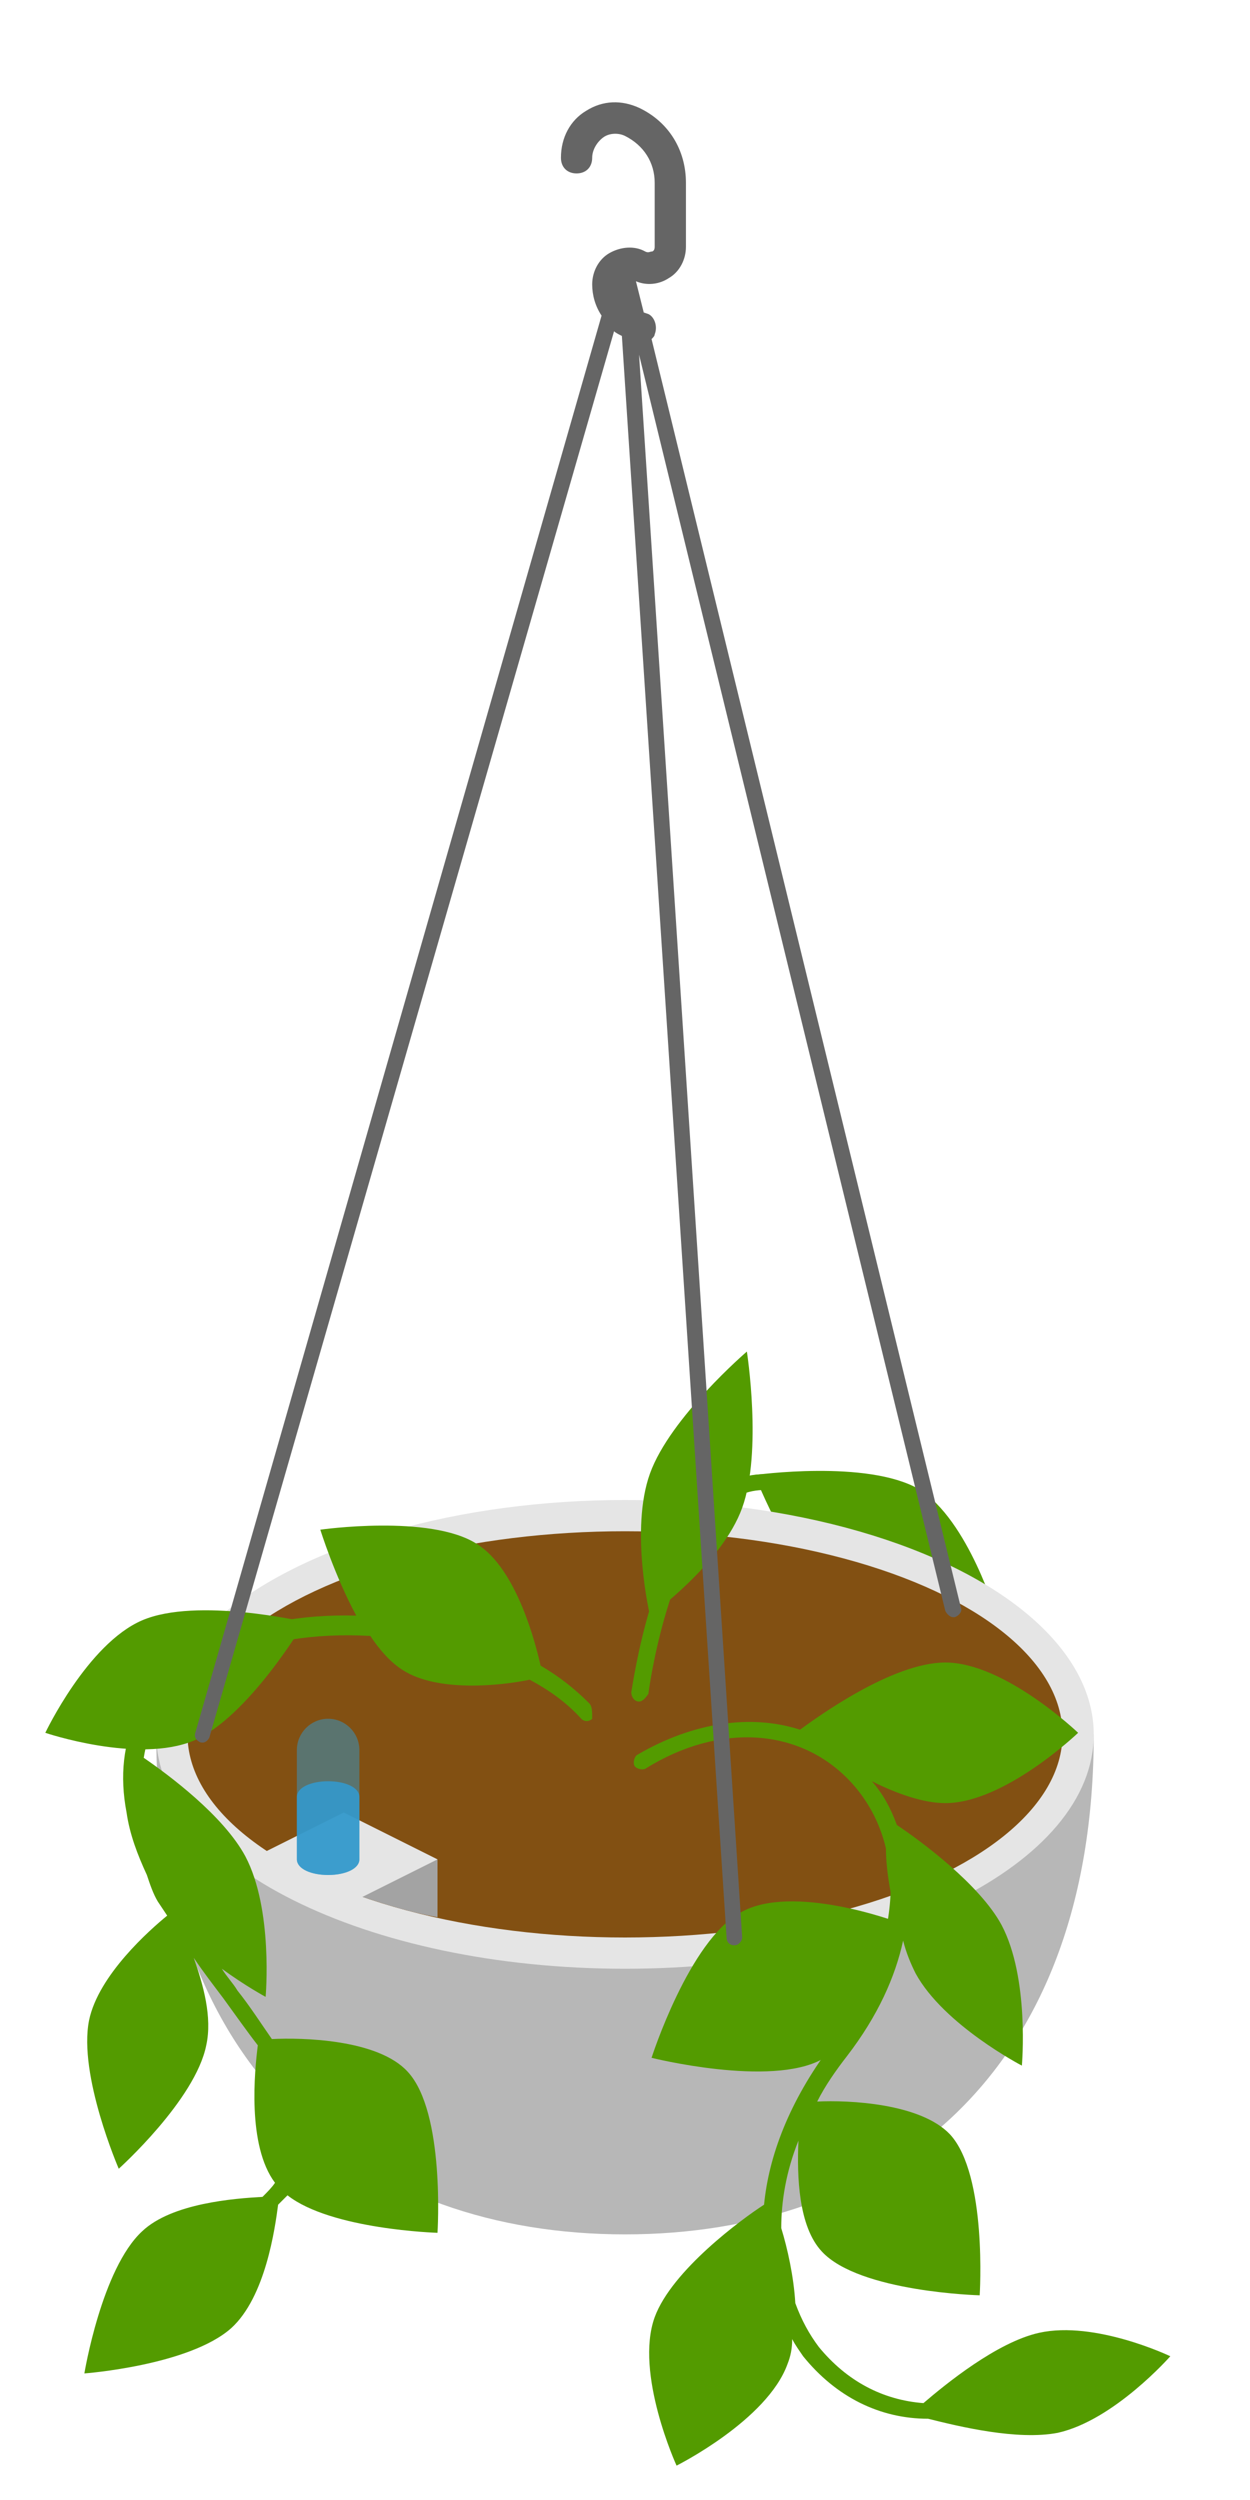 <svg xmlns:xlink="http://www.w3.org/1999/xlink"  enable-background="new 0 0 80 160" height="160" viewBox="0 0 80 160" width="80" xmlns="http://www.w3.org/2000/svg"><path d="m70 111c0 21.9-13.4 32-30 32s-30-10.1-30-32" fill="#e5e5e5"/><path d="m63.8 103.5s-6.3 1.5-9.6-.4-5.9-8.7-5.9-8.7 7.2-1 10.5.9c3.2 2 5 8.2 5 8.2z" fill="#539b00"/><ellipse cx="40" cy="111" fill="#e5e5e5" rx="30" ry="15"/><path d="m40 126c-16.6 0-30-6.7-30-15 0 21.9 13.4 32 30 32s30-10.1 30-32c0 8.3-13.4 15-30 15z" opacity=".2"/><ellipse cx="40" cy="111" fill="#825012" rx="28" ry="13"/><path d="m22 116-6 3 6 3 1.2-.6c1.5.5 3.1 1 4.8 1.3v-3.7z" fill="#e5e5e5"/><path d="m28 122.7v-3.7l-4.8 2.4c1.5.5 3.1 1 4.8 1.3z" opacity=".29"/><path d="m21 110c-1.1 0-2 .9-2 2v7c0 .6.9 1 2 1s2-.4 2-1v-7c0-1.1-.9-2-2-2z" fill="#39c" opacity=".5"/><path d="m21 114c-1.1 0-2 .4-2 1v4c0 .6.9 1 2 1s2-.4 2-1v-4c0-.6-.9-1-2-1z" fill="#39c" opacity=".9"/><g fill="#539b00"><path d="m41.6 103.4s-1.3-5.5 0-9.1 6.2-7.8 6.2-7.8 1 6.4-.3 10-5.9 6.9-5.9 6.9z"/><path d="m40.9 108.9c-.3 0-.5-.3-.5-.6.1-.4 1.4-10.4 5.9-13.2 1.3-.8 2.8-1 4.4-.4.3.1.4.4.3.6-.1.3-.4.4-.6.3-1.3-.4-2.4-.3-3.5.3-4.1 2.6-5.4 12.4-5.4 12.5-.2.3-.4.5-.6.5z"/><path d="m66.5 149.3c-2.7.6-6 3.3-7.4 4.5-2.6-.2-4.9-1.4-6.7-3.6-.6-.8-1.1-1.7-1.5-2.8-.1-1.7-.5-3.5-.9-4.8 0-1.7.3-3.6 1.1-5.6-.1 2.3 0 5.5 1.5 7.1 2.4 2.6 10.1 2.8 10.1 2.8s.5-7.7-1.9-10.3c-1.9-2-6.5-2.2-8.5-2.1.5-1 1.2-2 1.9-2.9 2-2.6 3.1-5.1 3.6-7.4.2.8.5 1.5.8 2.1 1.8 3.3 6.8 5.9 6.8 5.9s.5-5.6-1.3-9c-1.4-2.6-5.2-5.4-6.7-6.4-.4-1.1-.9-2-1.6-2.8 1.6.8 3.3 1.4 4.7 1.4 3.8 0 8.5-4.5 8.5-4.5s-4.7-4.5-8.5-4.5c-3.4 0-8.2 3.5-9.3 4.3-3.1-1-6.8-.5-10.4 1.6-.2.1-.3.5-.2.7s.5.3.7.2c4.8-3 10-2.6 13.2.9 1 1.1 1.8 2.5 2.2 4.2 0 .8.1 1.7.3 2.8-.1 2.8-1.1 6.2-3.8 9.8s-4 7.1-4.3 10.2c-1.4.9-5.9 4.2-7 7.2-1.3 3.6 1.4 9.5 1.4 9.5s5.8-2.9 7.1-6.5c.2-.5.3-1 .3-1.6.2.4.5.8.7 1.1 2.1 2.6 4.9 4 8 4 2 .5 5.7 1.4 8.3.9 3.6-.8 7.2-4.9 7.2-4.9s-4.8-2.3-8.4-1.5z"/><path d="m2.9 110.9s2.7-5.7 6.2-7.2 10.4.1 10.4.1-3.6 6.1-7.1 7.6c-3.6 1.5-9.5-.5-9.5-.5z"/><path d="m57.4 123s-1.5 7-4.8 8.8-10.9-.1-10.9-.1 2.4-7.5 5.7-9.3c3.3-1.9 10 .6 10 .6z"/><path d="m37.7 109c-.9-.9-1.9-1.7-3.1-2.4-.3-1.3-1.5-6.2-4.1-7.8-3-1.9-10-.9-10-.9s.9 2.9 2.3 5.5c-3.5-.1-6.8.5-9.5 1.9-4.2 2.2-6.1 6-5.2 10.7.2 1.4.7 2.7 1.3 4 .2.6.4 1.2.7 1.7.2.3.4.6.6.9-1.1.9-4.4 3.8-5 6.7-.7 3.5 1.9 9.5 1.9 9.5s4.9-4.4 5.6-7.9c.4-1.8-.2-3.9-.8-5.6.6.9 1.3 1.8 1.9 2.6.8 1.1 1.5 2.1 2.2 3-.2 1.6-.7 6.4 1.1 8.8-.2.3-.5.6-.8.9-1.8.1-5.8.4-7.7 2.2-2.6 2.4-3.7 9.1-3.7 9.1s6.7-.5 9.4-2.9c2.2-2 2.8-6.4 3-7.9.2-.2.4-.4.6-.6 2.8 2.2 9.6 2.4 9.6 2.4s.5-7.7-1.9-10.3c-1.9-2.1-6.8-2.2-8.7-2.1-.7-1-1.4-2.1-2.2-3.1-.3-.5-.7-.9-1-1.4 1.5 1.1 2.8 1.8 2.8 1.8s.5-5.6-1.3-9c-1.4-2.6-4.9-5.2-6.5-6.3.5-3.2 2.7-5.1 4.8-6.1 2.7-1.4 6.2-1.9 9.7-1.7.6.9 1.3 1.7 2.1 2.2 2.2 1.4 6.2 1 8.1.6 1.3.7 2.4 1.5 3.3 2.5.2.2.5.2.7 0 0-.5 0-.8-.2-1z"/></g><path d="m61.5 102.9-19.8-81.2c.1-.1.2-.2.2-.3.2-.5 0-1.1-.4-1.3l-.3-.1-.5-2c.7.3 1.5.2 2.1-.2.7-.4 1.1-1.2 1.1-2v-4.1c0-2.1-1.1-3.9-3-4.8-1.1-.5-2.3-.5-3.4.2-1 .6-1.6 1.7-1.6 3 0 .6.4 1 1 1s1-.4 1-1c0-.5.3-1 .7-1.3s1-.3 1.4-.1c1.2.6 1.9 1.7 1.9 3v4.1c0 .2-.1.3-.2.3s-.2.1-.4 0c-.7-.4-1.6-.3-2.3.1s-1.1 1.2-1.1 2c0 .7.2 1.4.6 2l-26 90.7c-.1.3.1.5.3.6.3.1.5-.1.6-.3l25.9-90c.1.1.3.2.5.3l6.7 102.5c0 .3.2.5.5.5.3 0 .5-.3.5-.5l-6.6-101.3 19.6 80.4c.1.2.3.4.5.4h.1c.3-.1.5-.4.4-.6z" fill="#656565"/></svg>